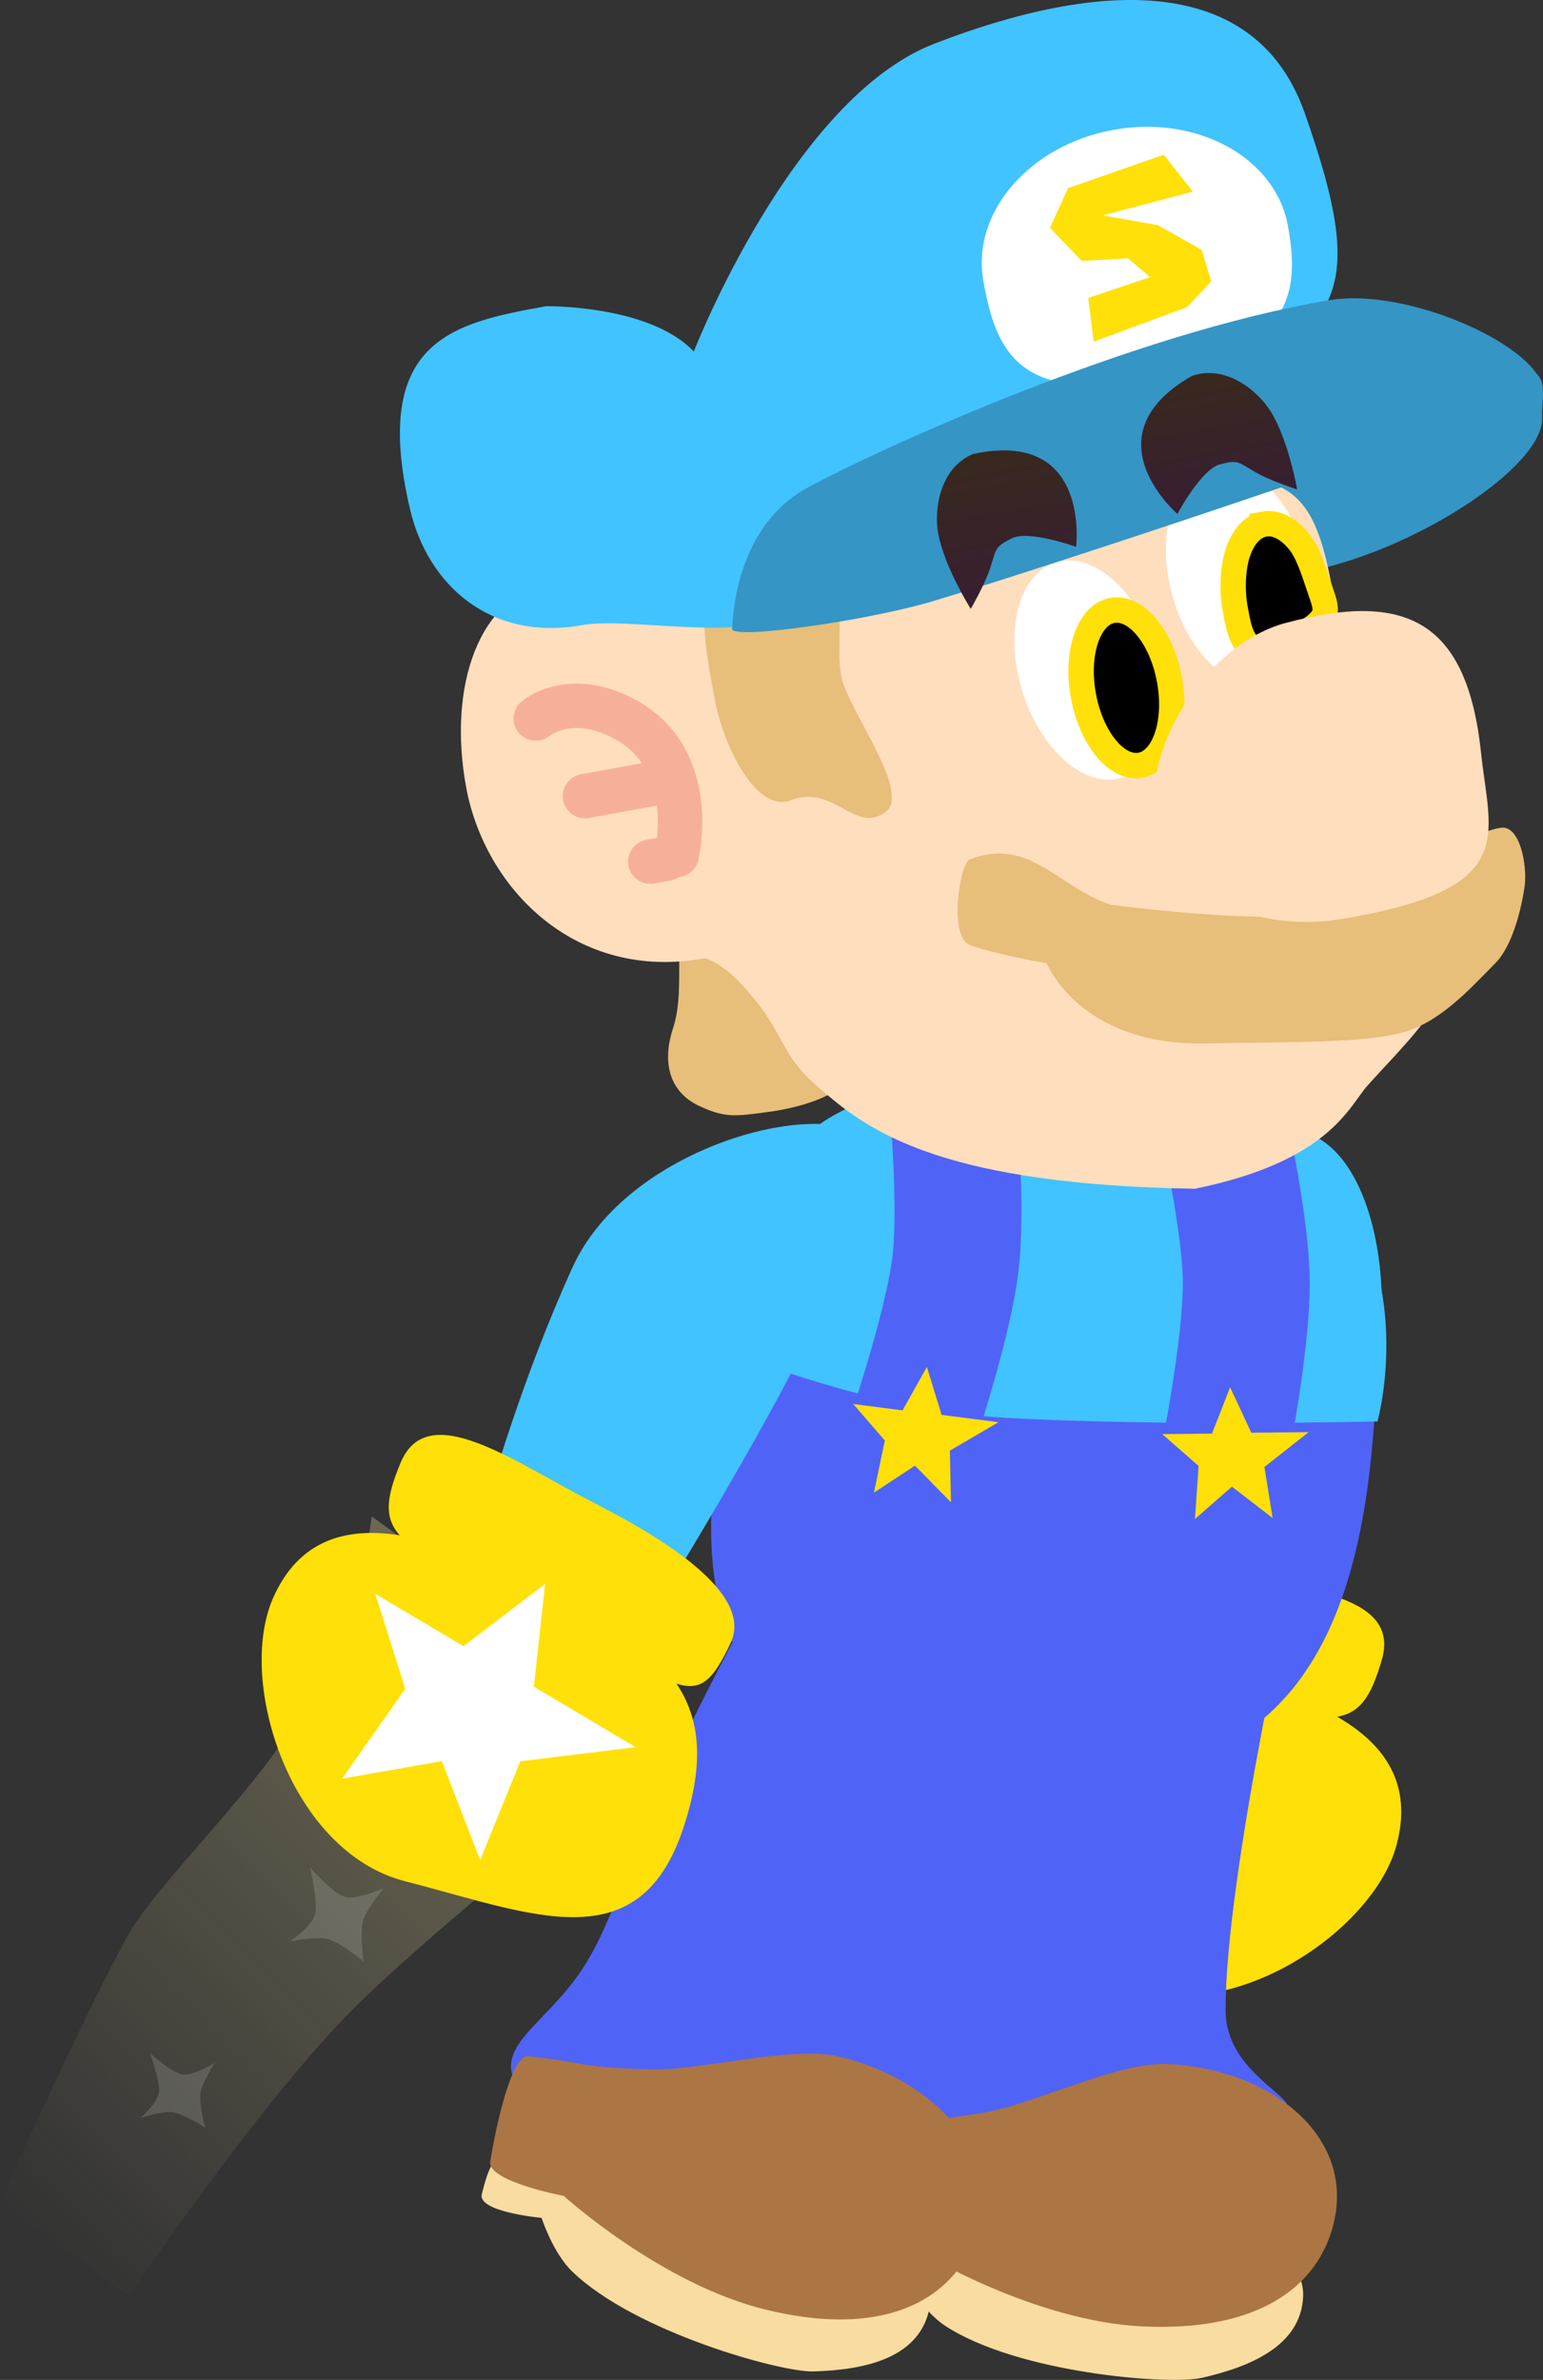 <svg version="1.1" xmlns="http://www.w3.org/2000/svg" xmlns:xlink="http://www.w3.org/1999/xlink" width="121.644" height="187.568" viewBox="0,0,121.644,187.568"><rect x="0" y="0" width="121.644" height="187.568" fill="#333333" stroke="none"/><defs><linearGradient x1="156.864" y1="255.534" x2="201.803" y2="210.595" gradientUnits="userSpaceOnUse" id="color-1"><stop offset="0" stop-color="#fff0a3" stop-opacity="0"/><stop offset="1" stop-color="#fff0a3" stop-opacity="0.298"/></linearGradient><linearGradient x1="236.959" y1="119.261" x2="239.106" y2="131.048" gradientUnits="userSpaceOnUse" id="color-2"><stop offset="0" stop-color="#38291e"/><stop offset="1" stop-color="#381e32"/></linearGradient><linearGradient x1="253.382" y1="113.216" x2="255.272" y2="123.59" gradientUnits="userSpaceOnUse" id="color-3"><stop offset="0" stop-color="#38291e"/><stop offset="1" stop-color="#381e32"/></linearGradient></defs><g transform="translate(-158.651,-83.778)"><g data-paper-data="{&quot;isPaintingLayer&quot;:true}" fill-rule="nonzero" stroke-linejoin="miter" stroke-miterlimit="10" stroke-dasharray="" stroke-dashoffset="0" style="mix-blend-mode: normal"><g data-paper-data="{&quot;origPos&quot;:null,&quot;index&quot;:null,&quot;origRot&quot;:0}" stroke="none" stroke-width="0" stroke-linecap="butt"><path d="M261.418,173.019c5.152,1.308 7.658,11.595 5.263,21.029c-2.396,9.435 -6.082,18.045 -6.082,18.045l-15.507,-3.748c0,0 1.941,-15.212 3.867,-22.8c2.396,-9.435 7.306,-13.834 12.458,-12.526z" data-paper-data="{&quot;origRot&quot;:0,&quot;origPos&quot;:null}" fill="#41c3ff"/><g data-paper-data="{&quot;origPos&quot;:null}" fill="#ffe008"><path d="M250.838,214.883c9.196,1.891 20.47,4.741 17.913,14.302c-1.855,6.936 -13.587,14.762 -22.131,10.871c-9.324,-4.246 -18.317,-6.539 -14.448,-16.958c3.613,-9.728 9.47,-10.106 18.666,-8.215z" data-paper-data="{&quot;origRot&quot;:0,&quot;origPos&quot;:null}"/><path d="M253.665,207.481c7.098,1.469 15.483,1.762 13.922,7.117c-1.747,5.991 -3.519,5.245 -15.059,2.557c-13.146,-3.062 -15.713,-1.137 -14.118,-7.796c0.932,-3.889 8.157,-3.347 15.255,-1.878z" data-paper-data="{&quot;origRot&quot;:0,&quot;origPos&quot;:null}"/></g></g><g stroke="none" stroke-width="0" stroke-linecap="butt"><path d="M255.275,242.286c0.034,4.569 5.105,6.598 4.896,7.615c-0.845,4.112 -2.951,6.938 -9.91,8.563c-8.62,2.013 -15.276,1.131 -22.689,-3.706c-5.049,-3.295 -0.359,-5.713 1.885,-11.309c0.805,-2.008 1.456,-4.653 2.211,-10.037c0.944,-6.731 6.696,-24.808 6.696,-24.808c0,0 7.327,0.285 12.291,1.442c3.918,0.913 10.322,-3.655 10.322,-3.655c0,0 -5.781,25.334 -5.702,35.896z" data-paper-data="{&quot;origPos&quot;:null}" fill="#5063f7"/><path d="M261.384,264.797c-0.184,3.894 -4.234,5.542 -8.037,6.397c-2.493,0.561 -14.41,-0.353 -20.168,-4.101c-1.788,-1.164 -3.165,-3.679 -3.165,-3.679c0,0 -5.067,0.521 -4.984,-0.934c0.066,-1.155 0.13,-3.123 1.278,-3.669c4.94,-2.353 16.352,-1.807 21.817,-1.548c7.503,0.355 13.439,3.728 13.259,7.535z" data-paper-data="{&quot;origPos&quot;:null}" fill="#f8dca0"/><path d="M263.498,259.995c-1.581,4.494 -6.297,7.536 -14.778,7.135c-8.482,-0.401 -17.323,-5.75 -17.323,-5.75c0,0 -6.156,0.033 -6.206,-1.548c-0.103,-3.273 0.09,-8.596 1.332,-8.712c4.587,-0.427 3.697,0.149 9.715,-0.843c3.896,-0.642 10.515,-4.014 14.46,-3.827c8.482,0.401 15.402,6.146 12.8,13.545z" data-paper-data="{&quot;origPos&quot;:null}" fill="#ab7644"/></g><path d="M168.825,264.717l-10.174,-7.396c0,0 6.128,-13.732 10.007,-20.882c2.221,-4.094 9.949,-11.258 13.497,-17.311c5.057,-8.628 5.805,-15.835 5.805,-15.835l23.958,17.417c0,0 -18.75,14.581 -25.832,21.813c-7.277,7.431 -17.261,22.194 -17.261,22.194z" fill="url(#color-1)" stroke="none" stroke-width="0" stroke-linecap="butt"/><g stroke="none" stroke-width="0" stroke-linecap="butt"><path d="M230.186,242.673c-0.841,4.491 3.747,7.453 3.348,8.411c-1.616,3.874 -4.224,6.245 -11.365,6.508c-8.846,0.326 -15.21,-1.813 -21.561,-7.98c-4.325,-4.2 0.741,-5.676 4.014,-10.74c1.174,-1.817 2.32,-4.289 4.091,-9.428c2.215,-6.426 11.32,-23.068 11.32,-23.068c0,0 7.137,1.682 11.788,3.767c3.671,1.646 9.297,6.764 9.297,6.764c0,0 -8.989,15.384 -10.933,25.766z" data-paper-data="{&quot;origPos&quot;:null}" fill="#5063f7"/><path d="M231.875,265.937c-0.926,3.787 -5.216,4.629 -9.113,4.741c-2.554,0.073 -14.076,-3.104 -19.01,-7.885c-1.532,-1.484 -2.403,-4.217 -2.403,-4.217c0,0 -5.073,-0.459 -4.713,-1.87c0.286,-1.121 0.725,-3.04 1.956,-3.357c5.299,-1.364 16.395,1.356 21.71,2.655c7.296,1.784 12.477,6.231 11.572,9.933z" data-paper-data="{&quot;origPos&quot;:null}" fill="#f8dca0"/><path d="M234.868,261.628c-2.411,4.108 -7.622,6.192 -15.871,4.175c-8.248,-2.017 -15.902,-8.958 -15.902,-8.958c0,0 -6.048,-1.146 -5.795,-2.707c0.525,-3.232 1.733,-8.42 2.975,-8.296c4.584,0.459 3.6,0.854 9.697,1.032c3.947,0.115 11.089,-1.927 14.925,-0.989c8.248,2.017 13.941,8.98 9.971,15.744z" data-paper-data="{&quot;origPos&quot;:null}" fill="#ab7644"/></g><g><path d="M266.942,196.382c-1.547,21.121 -10.113,29.612 -30.944,27.485c-21.824,-2.229 -21.933,-14.857 -21.003,-24.976c1.008,-10.978 0.907,-20.051 10.016,-26.26c6.787,-4.626 13.415,-1.563 21.593,-0.812c15.124,1.389 21.855,3.861 20.338,24.563z" data-paper-data="{&quot;origPos&quot;:null}" fill="#5063f7" stroke="none" stroke-width="0" stroke-linecap="butt"/><path d="M267.246,195.808c0,0 -17.355,0.414 -29.496,-0.299c-11.137,-0.655 -21.995,-5.435 -21.995,-5.435c0,0 0.28,-13.828 8.708,-18.441c5.514,-3.018 11.46,-3.626 18.98,-3.117c7.52,0.509 15.467,3.569 18.963,6.976c8.258,8.048 4.84,20.316 4.84,20.316z" data-paper-data="{&quot;origPos&quot;:null}" fill="#41c3ff" stroke="none" stroke-width="0" stroke-linecap="butt"/><path d="M255.343,173.517c0,0 1.506,7.007 1.559,11.143c0.069,5.311 -1.969,15.092 -1.969,15.092" data-paper-data="{&quot;origPos&quot;:null,&quot;origRot&quot;:0}" fill="none" stroke="#5063f7" stroke-width="10" stroke-linecap="round"/><path d="M233.879,172.056c0,0 0.589,7.143 0.109,11.251c-0.617,5.276 -3.899,14.711 -3.899,14.711" data-paper-data="{&quot;origPos&quot;:null}" fill="none" stroke="#5063f7" stroke-width="10" stroke-linecap="round"/><path d="M227.55,201.414l0.858,-4.104l-2.49,-2.877l3.887,0.502l1.917,-3.421l1.161,3.774l4.486,0.579l-3.834,2.24l0.089,4.07l-2.839,-2.887z" data-paper-data="{&quot;origPos&quot;:null,&quot;origRot&quot;:0}" fill="#ffe008" stroke="none" stroke-width="NaN" stroke-linecap="butt"/><path d="M252.858,203.496l0.285,-4.183l-2.862,-2.508l3.919,-0.037l1.429,-3.652l1.669,3.578l4.523,-0.044l-3.49,2.746l0.648,4.019l-3.209,-2.469z" data-paper-data="{&quot;origPos&quot;:null,&quot;origRot&quot;:0}" fill="#ffe008" stroke="none" stroke-width="NaN" stroke-linecap="butt"/></g><g stroke="none" stroke-linecap="butt"><g data-paper-data="{&quot;origPos&quot;:null}" stroke-width="0"><path d="M222.943,188.098c-3.251,7.122 -11.266,20.196 -11.266,20.196l-14.436,-6.79c0,0 2.52,-9.021 6.561,-17.876c4.042,-8.855 17.599,-12.883 22.435,-10.676c4.836,2.207 0.747,6.291 -3.295,15.146z" data-paper-data="{&quot;origRot&quot;:0,&quot;origPos&quot;:null}" fill="#41c3ff"/><g data-paper-data="{&quot;origPos&quot;:null}" fill="#ffe008"><path d="M212.509,227.888c-3.51,10.545 -11.956,6.7 -21.884,4.17c-9.098,-2.318 -13.342,-15.768 -10.444,-22.336c3.995,-9.054 14.569,-4.215 22.922,0.071c8.354,4.286 12.683,8.249 9.406,18.095z" data-paper-data="{&quot;origRot&quot;:0,&quot;origPos&quot;:null}"/><path d="M216.252,213.271c-2.928,6.191 -3.723,3.082 -15.889,-2.765c-10.68,-5.133 -12.528,-5.661 -10.138,-11.426c2.137,-5.153 8.857,-0.129 15.31,3.172c6.454,3.3 12.426,7.404 10.716,11.019z" data-paper-data="{&quot;origRot&quot;:0,&quot;origPos&quot;:null}"/></g></g><path d="M185.615,223.959l4.984,-7.079l-2.365,-7.492l6.958,4.133l6.434,-4.916l-0.888,8.105l8.031,4.769l-9.102,1.11l-3.162,7.789l-3.019,-7.796z" data-paper-data="{&quot;origPos&quot;:null,&quot;origRot&quot;:0}" fill="#ffffff" stroke-width="NaN"/></g><g><path d="M280.224,116.722c0.121,3.834 -10.156,10.592 -18.921,12.189c-7.063,1.287 -6.523,-5.677 -7.177,-9.263c-0.653,-3.586 13.331,-5.326 20.395,-6.613c7.063,-1.287 5.625,1.206 5.703,3.687z" data-paper-data="{&quot;origPos&quot;:null}" fill="#3595c5" stroke="none" stroke-width="0" stroke-linecap="butt"/><path d="M213.703,170.907c-2.098,-1.008 -2.956,-3.158 -1.984,-6.119c1.128,-3.435 -0.41,-8.279 1.688,-7.271c0,0 7.299,-0.291 8.367,2.455c0,0 4.499,7.674 3.509,9.213c0,0 -1.516,1.62 -6.125,2.237c-2.497,0.334 -3.357,0.493 -5.455,-0.516z" data-paper-data="{&quot;origRot&quot;:0,&quot;origPos&quot;:null}" fill="#e7be7a" stroke="none" stroke-width="0" stroke-linecap="butt"/><path d="M213.325,131.234c4.425,0.217 36.251,-8.81 42.009,-9.531c8.518,-1.068 7.574,6.969 9.704,15.285c2.45,9.562 10.009,12.742 8.274,22.46c-0.669,3.747 -4.373,7.081 -6.891,9.934c-1.429,1.618 -2.997,5.934 -13.571,8.086c-19.286,-0.318 -25.355,-4.248 -29.194,-7.587c-3.914,-3.141 -2.788,-4.607 -6.774,-8.767c-1.222,-1.275 -2.498,-1.842 -2.689,-1.807c-10.202,1.859 -17.347,-5.547 -18.799,-13.516c-1.452,-7.969 1.012,-15.093 6.717,-16.132c5.705,-1.04 9.675,1.499 11.214,1.575z" data-paper-data="{&quot;origPos&quot;:null}" fill="#ffdebd" stroke="none" stroke-width="0" stroke-linecap="butt"/><path d="M261.662,127.718c1.223,4.746 -0.17,9.209 -3.112,9.967c-2.941,0.758 -6.317,-2.475 -7.541,-7.222c-1.223,-4.746 0.17,-9.209 3.112,-9.967c2.941,-0.758 6.318,2.475 7.541,7.222z" data-paper-data="{&quot;origPos&quot;:null,&quot;origRot&quot;:0}" fill="#ffffff" stroke="none" stroke-width="0" stroke-linecap="butt"/><path d="M224.969,137.064c0.468,2.566 5.593,9.17 3.489,10.713c-2.447,1.795 -4.012,-2.251 -7.485,-0.923c-2.579,0.986 -5.242,-3.905 -6.034,-8.252c-0.792,-4.347 -1.576,-8.554 1.121,-9.149c11.354,-2.504 8.117,3.265 8.909,7.612z" data-paper-data="{&quot;origPos&quot;:null}" fill="#e7be7a" stroke="none" stroke-width="0" stroke-linecap="butt"/><path d="M249.746,134.976c1.434,4.687 0.243,9.207 -2.662,10.096c-2.905,0.889 -6.422,-2.19 -7.856,-6.877c-1.434,-4.687 -0.243,-9.207 2.662,-10.096c2.905,-0.889 6.422,2.19 7.856,6.877z" data-paper-data="{&quot;origPos&quot;:null,&quot;origRot&quot;:0}" fill="#ffffff" stroke="none" stroke-width="0" stroke-linecap="butt"/><path d="M246.345,131.888c0.937,-0.171 1.909,0.359 2.725,1.35c0.815,0.992 1.474,2.447 1.78,4.131c0.307,1.683 0.204,3.278 -0.209,4.493c-0.414,1.216 -1.137,2.054 -2.074,2.225c-0.937,0.171 -1.909,-0.359 -2.725,-1.35c-0.815,-0.992 -1.474,-2.447 -1.78,-4.131c-0.307,-1.683 -0.204,-3.278 0.209,-4.493c0.414,-1.216 1.137,-2.054 2.074,-2.225z" data-paper-data="{&quot;origPos&quot;:null}" fill="#000000" stroke="#ffe008" stroke-width="2" stroke-linecap="butt"/><path d="M258.318,125.081c0.937,-0.171 1.909,0.359 2.725,1.35c0.815,0.992 1.283,2.718 1.78,4.131c0.178,0.515 0.466,1.26 0.175,1.798c-0.372,0.654 -1.107,1.069 -1.77,1.441c-1.189,0.481 -2.518,1.513 -3.716,1.084c-1.054,-0.397 -1.259,-1.944 -1.477,-3.085c-0.282,-1.474 -0.204,-3.278 0.209,-4.493c0.414,-1.216 1.137,-2.054 2.074,-2.225z" data-paper-data="{&quot;origPos&quot;:null}" fill="#000000" stroke="#ffe008" stroke-width="2" stroke-linecap="round"/><path d="M261.502,92.664c5.037,14.273 2.347,15.627 -4.695,21.773c-10.26,8.956 -25.57,10.311 -36.894,17.877c-2.973,1.987 -11.82,0.088 -15.339,0.729c-7.196,1.311 -12.193,-3.092 -13.606,-9.163c-3.118,-13.392 3.526,-14.656 10.721,-15.967c0,0 8.158,-0.13 11.659,3.572c0,0 7.75,-19.931 18.959,-24.262c14.429,-5.574 25.576,-4.81 29.193,5.44z" data-paper-data="{&quot;origPos&quot;:null}" fill="#41c3ff" stroke="none" stroke-width="0" stroke-linecap="butt"/><path d="M260.183,101.57c0.98,5.379 0.278,9.688 -10.228,11.927c-11.091,2.363 -12.797,-2.174 -13.777,-7.553c-0.98,-5.379 3.599,-10.719 10.228,-11.927c6.629,-1.208 12.797,2.174 13.777,7.553z" data-paper-data="{&quot;origPos&quot;:null}" fill="#ffffff" stroke="none" stroke-width="0" stroke-linecap="butt"/><path d="M280.241,114.585c-0.043,0.88 -37.54,13.448 -48.105,16.592c-5.135,1.528 -15.811,3.042 -15.768,2.162c0.158,-3.255 1.281,-8.614 5.997,-11.156c5.699,-3.071 25.53,-12.154 41.124,-14.75c6.375,-1.061 16.91,3.897 16.751,7.151z" data-paper-data="{&quot;origPos&quot;:null}" fill="#3595c5" stroke="none" stroke-width="0" stroke-linecap="butt"/><path d="M244.876,110.702l-0.435,-3.437l4.881,-1.647l-1.745,-1.481l-3.648,0.203l-2.501,-2.608l1.419,-3.123l7.549,-2.636l2.291,2.908l-7.104,1.876l4.339,0.765l3.47,1.948l0.748,2.493l-1.917,2.024z" data-paper-data="{&quot;origPos&quot;:null,&quot;origRot&quot;:0}" fill="#ffe008" stroke="none" stroke-width="0" stroke-linecap="butt"/><path d="M269.064,165.195c-3.129,0.776 -7.849,0.694 -15.452,0.82c-9.859,0.164 -12.443,-6.318 -12.443,-6.318c0,0 -3.826,-0.657 -6.027,-1.418c-1.723,-0.595 -0.844,-6.453 -0.033,-6.766c4.723,-1.828 6.966,2.22 11.097,3.564c0,0 13.329,1.848 19.143,0.443c0,0 8.674,-6.166 11.649,-6.507c1.475,-0.169 2.041,2.884 1.863,4.511c0,0 -0.522,4.365 -2.349,6.193c-1.827,1.829 -4.317,4.702 -7.446,5.477z" data-paper-data="{&quot;origPos&quot;:null}" fill="#e7be7a" stroke="none" stroke-width="0" stroke-linecap="butt"/><path d="M275.415,143.148c0.694,6.6 3.103,10.743 -11.086,13.074c-6.54,1.075 -13.553,-1.858 -14.604,-7.631c-1.052,-5.773 3.939,-14.044 10.347,-15.735c9.337,-2.464 14.232,-0.269 15.343,10.291z" data-paper-data="{&quot;origPos&quot;:null}" fill="#ffdebd" stroke="none" stroke-width="0" stroke-linecap="butt"/><g data-paper-data="{&quot;origPos&quot;:null}" fill="none" stroke="#f6b09a" stroke-width="3.5" stroke-linecap="round"><path d="M200.892,140.406c0,0 2.605,-2.233 6.861,-0.031c6.103,3.158 4.247,10.785 4.247,10.785" data-paper-data="{&quot;origPos&quot;:null}"/><path d="M210.669,145.449l-5.903,1.076" data-paper-data="{&quot;origPos&quot;:null}"/><path d="M209.918,151.685l1.265,-0.23" data-paper-data="{&quot;origPos&quot;:null}"/></g><path d="M238.364,126.228c-1.28,0.65 -1.181,0.83 -1.61,2.2c-0.443,1.413 -1.574,3.336 -1.574,3.336c0,0 -2.085,-3.307 -2.568,-5.956c-0.328,-1.798 0.078,-5.111 2.736,-6.245c9.319,-2.024 8.136,7.311 8.136,7.311c0,0 -3.784,-1.367 -5.12,-0.646z" data-paper-data="{&quot;origPos&quot;:null}" fill="url(#color-2)" stroke="none" stroke-width="0" stroke-linecap="butt"/><path d="M254.842,120.373c-1.476,0.36 -3.37,3.909 -3.37,3.909c0,0 -7.131,-6.14 1.145,-10.878c2.733,-0.938 5.253,1.25 6.214,2.805c1.416,2.29 2.082,6.142 2.082,6.142c0,0 -2.128,-0.67 -3.403,-1.423c-1.236,-0.73 -1.283,-0.929 -2.669,-0.555z" data-paper-data="{&quot;origPos&quot;:null,&quot;index&quot;:null,&quot;origRot&quot;:0}" fill="url(#color-3)" stroke="none" stroke-width="0" stroke-linecap="butt"/></g><path d="M181.509,236.787c0,0 1.705,-1.152 1.97,-2.12c0.266,-0.968 -0.376,-3.69 -0.376,-3.69c0,0 1.797,2.036 2.727,2.291c1.002,0.275 3.084,-0.696 3.084,-0.696c0,0 -1.383,1.667 -1.638,2.597c-0.275,1.002 0.044,3.213 0.044,3.213c0,0 -1.772,-1.489 -2.793,-1.769c-0.901,-0.247 -3.018,0.175 -3.018,0.175z" fill-opacity="0.145" fill="#ffffff" stroke="#f6b09a" stroke-width="0" stroke-linecap="butt"/><path d="M169.719,250.707c0,0 1.332,-1.156 1.458,-2.007c0.126,-0.851 -0.7,-3.101 -0.7,-3.101c0,0 1.739,1.547 2.556,1.669c0.881,0.131 2.552,-0.91 2.552,-0.91c0,0 -1.005,1.561 -1.127,2.379c-0.131,0.881 0.368,2.73 0.368,2.73c0,0 -1.661,-1.085 -2.559,-1.218c-0.793,-0.118 -2.55,0.459 -2.55,0.459z" fill-opacity="0.145" fill="#ffffff" stroke="#f6b09a" stroke-width="0" stroke-linecap="butt"/></g></g></svg>
